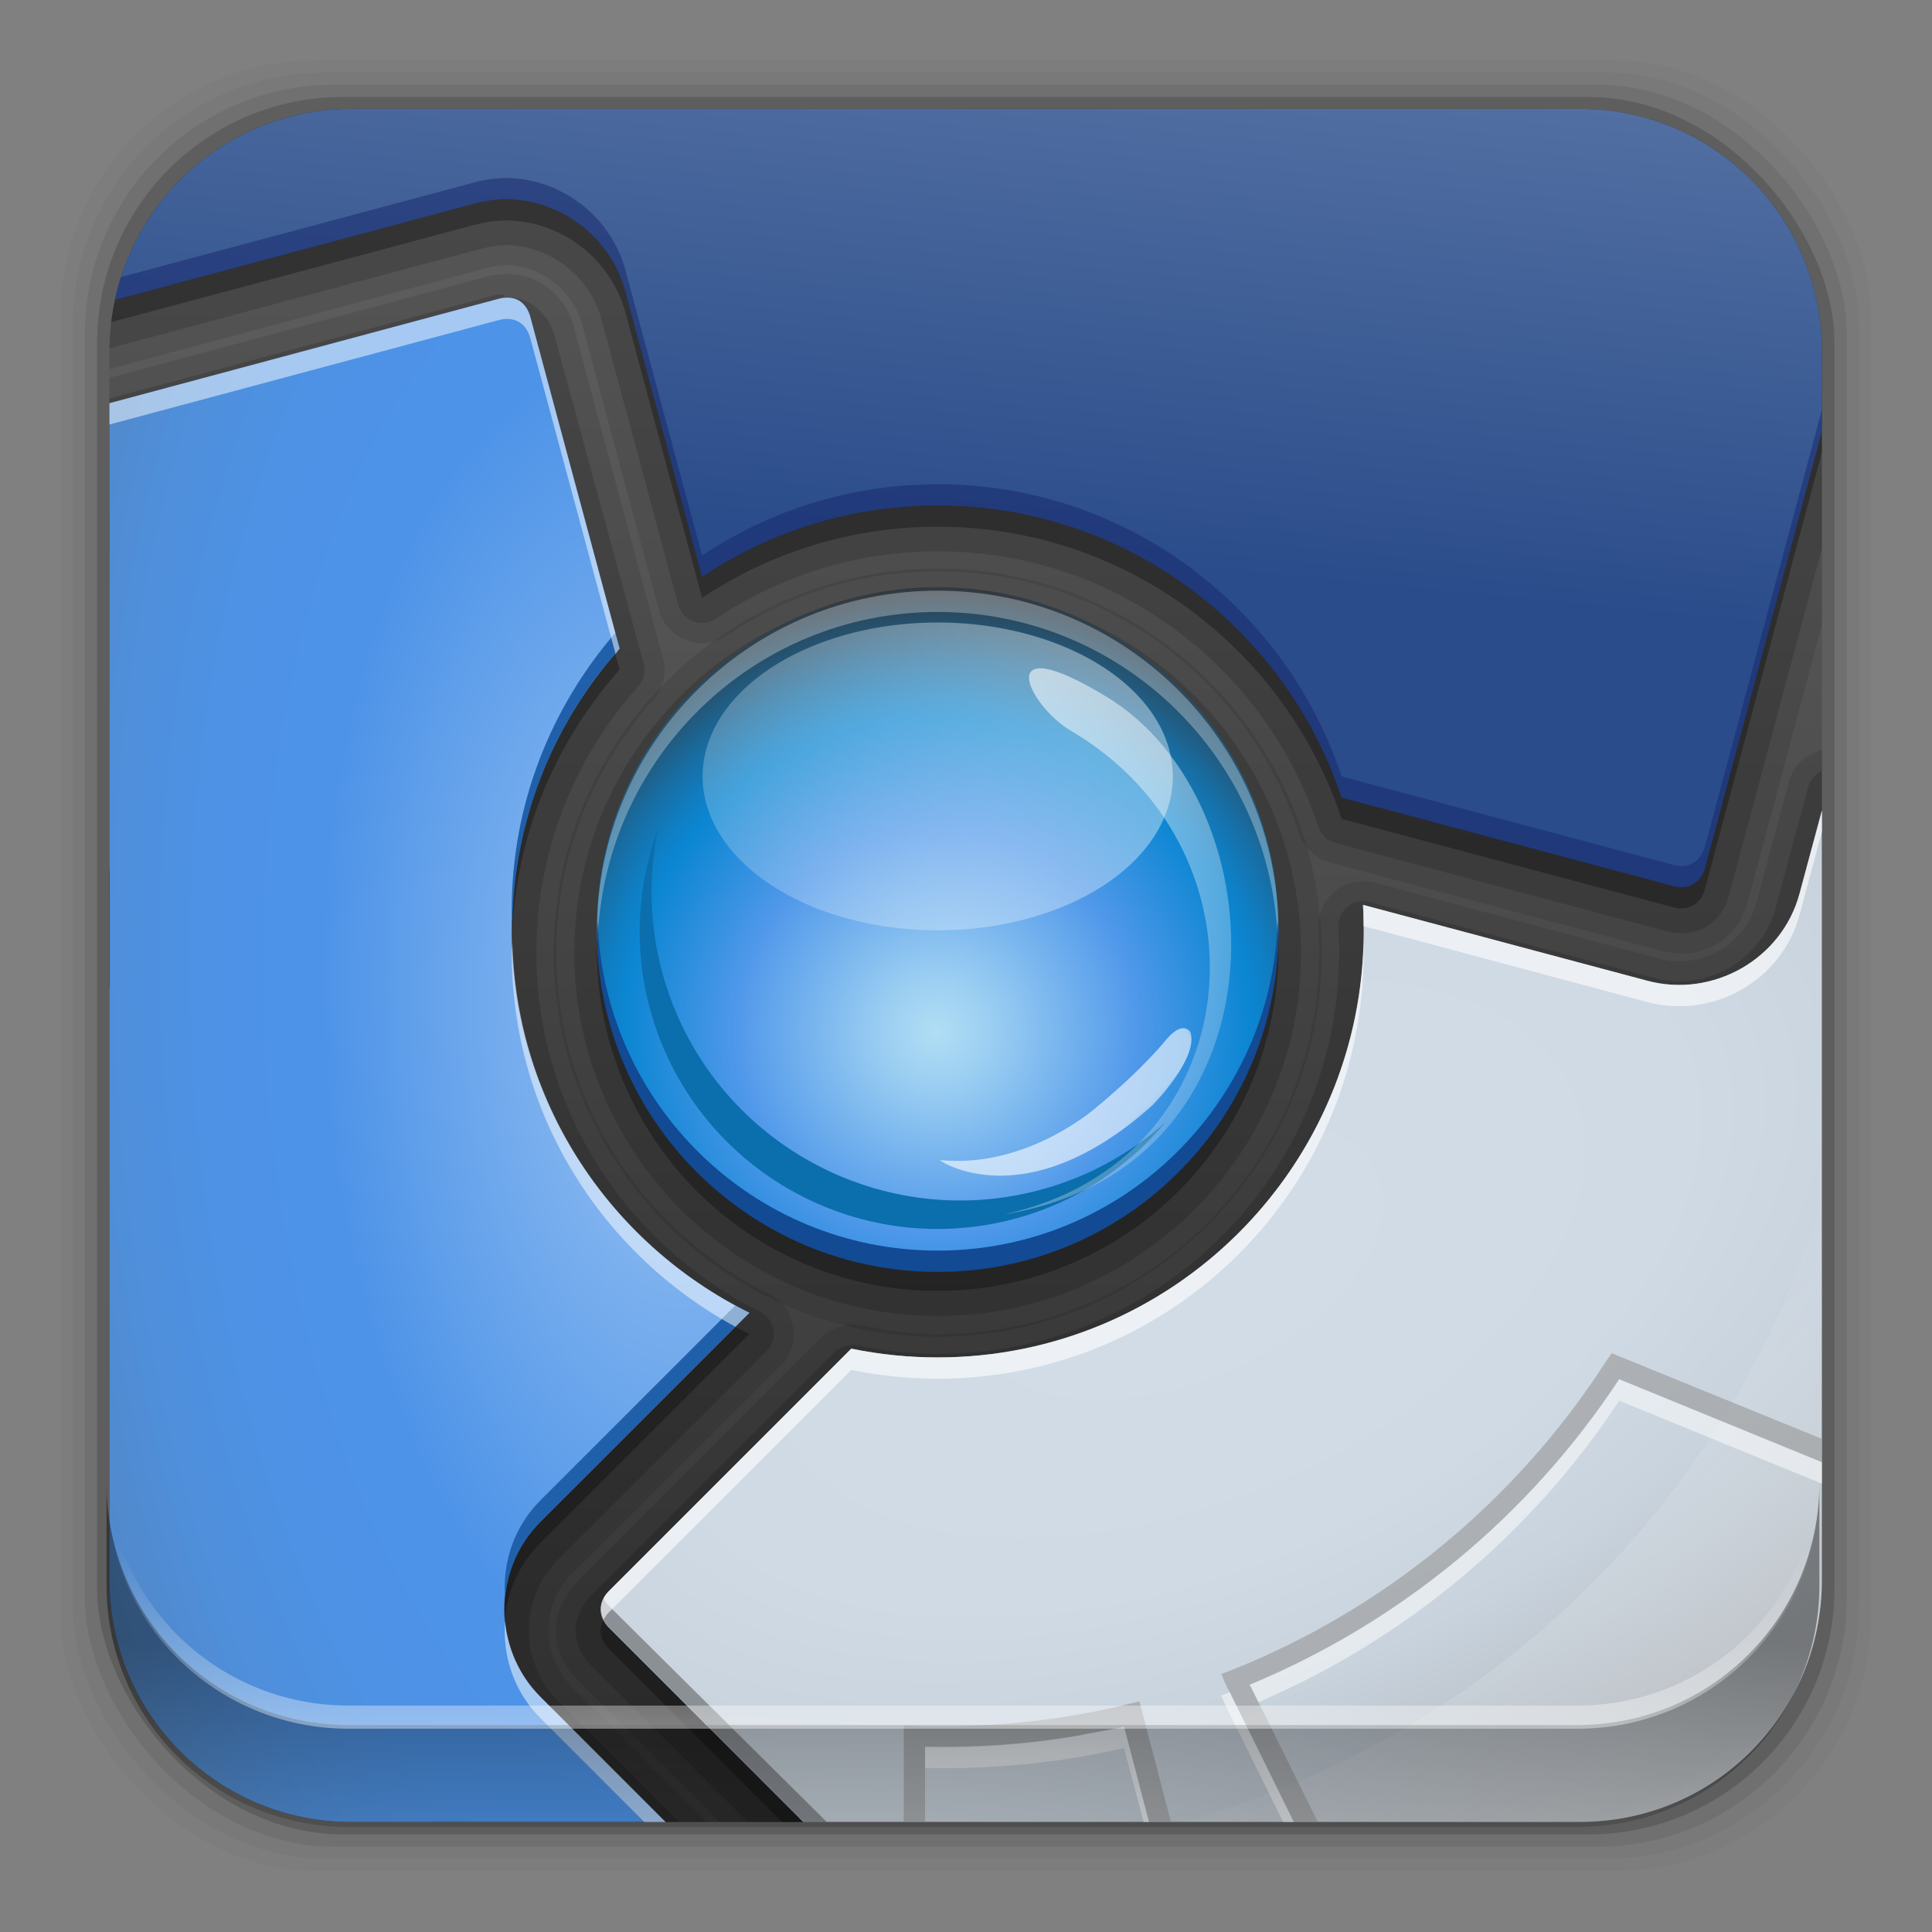 <?xml version="1.0" encoding="UTF-8" standalone="no"?>
<svg
   xmlns:dc="http://purl.org/dc/elements/1.1/"
   xmlns:cc="http://creativecommons.org/ns#"
   xmlns:rdf="http://www.w3.org/1999/02/22-rdf-syntax-ns#"
   xmlns:svg="http://www.w3.org/2000/svg"
   xmlns="http://www.w3.org/2000/svg"
   xmlns:xlink="http://www.w3.org/1999/xlink"
   xmlns:sodipodi="http://sodipodi.sourceforge.net/DTD/sodipodi-0.dtd"
   xmlns:inkscape="http://www.inkscape.org/namespaces/inkscape"
   height="96"
   width="96"
   id="svg447"
   version="1.1"
   inkscape:version="0.91 r13725"
   sodipodi:docname="chromium-browser2.svg">
  <rect width="100%" height="100%" fill="#808080" stroke="none"/>
  <sodipodi:namedview
     pagecolor="#ffffff"
     bordercolor="#666666"
     borderopacity="1"
     objecttolerance="10"
     gridtolerance="10"
     guidetolerance="10"
     inkscape:pageopacity="0"
     inkscape:pageshadow="2"
     inkscape:window-width="640"
     inkscape:window-height="480"
     id="namedview617"
     showgrid="false"
     inkscape:zoom="2.4583333"
     inkscape:cx="48"
     inkscape:cy="48"
     inkscape:current-layer="svg447" />
  <defs
     id="defs449">
    <mask
       id="mask3787">
      <g
         clip-path="url(#clipPath3769)"
         id="g452">
        <path
           d="m189.13 356.08h33.081v-77.999h-33.081v77.999z"
           id="path454" />
        <g
           clip-path="url(#clipPath3773)"
           id="g456">
          <path
             d="m222.21 356.08s-29.5-4.584-33-54.333c0 0-0.081-18.999 6.833-22.499 0 0 3.834-1.167 3.417 6.333 0 0-1.083 10.501 0.917 28.418 0 0 2.083 26.666 21.833 42.081"
             fill="url(#linearGradient3781)"
             id="path458" />
        </g>
      </g>
    </mask>
    <clipPath
       id="clipPath3769">
      <path
         d="m189.21 356.08h33v-76.898h-33v76.898z"
         id="path461" />
    </clipPath>
    <clipPath
       id="clipPath3773">
      <path
         d="m189.13 356.08h33.081v-77.999h-33.081v77.999z"
         id="path464" />
    </clipPath>
    <linearGradient
       gradientUnits="userSpaceOnUse"
       id="linearGradient3781"
       gradientTransform="matrix(13.958 29.902 29.902 -13.958 199.79 311.26)">
      <stop
         stop-color="#353435"
         id="stop467" />
      <stop
         stop-color="#7d7e81"
         offset="1"
         id="stop469" />
    </linearGradient>
    <clipPath
       id="clipPath5400">
      <path
         d="m-5.242 19.004 37.351-10.156 8.846 10.812 36.696 15.726 15.071-19.33 1.639 39.644-9.502 2.294-10.485-3.932-12.45 20.314-21.624 5.242 13.433 17.365-25.884-1.638-8.518-13.106 8.191-18.02-6.553-15.727 3.932-20.969-28.833 4.915-1.31-13.434z"
         id="path472" />
    </clipPath>
    <linearGradient
       x2="0"
       y1="90"
       y2="5.988"
       gradientUnits="userSpaceOnUse"
       id="linearGradient15003">
      <stop
         stop-color="#333"
         id="stop475" />
      <stop
         stop-color="#636363"
         offset="1"
         id="stop477" />
    </linearGradient>
    <linearGradient
       x1="57.28"
       x2="53.966"
       y1="-3.604"
       y2="30.582"
       gradientUnits="userSpaceOnUse"
       id="linearGradient15005"
       gradientTransform="matrix(1.058,0,0,1.058,-2.702,951.85)">
      <stop
         stop-color="#647fad"
         id="stop480" />
      <stop
         stop-color="#2a4c8a"
         offset="1"
         id="stop482" />
    </linearGradient>
    <radialGradient
       cy="53.37"
       r="16.578"
       gradientUnits="userSpaceOnUse"
       id="radialGradient15007"
       cx="35.36"
       gradientTransform="matrix(2.304,-0.12,0.235,4.513,-59.29,770.79)">
      <stop
         stop-color="#93bef2"
         id="stop485" />
      <stop
         stop-color="#80b3ef"
         offset="0.143"
         id="stop487" />
      <stop
         stop-color="#5095e8"
         offset="0.432"
         id="stop489" />
      <stop
         stop-color="#4d93e8"
         offset="0.449"
         id="stop491" />
      <stop
         stop-color="#4d92e5"
         offset="0.601"
         id="stop493" />
      <stop
         stop-color="#4f8fdb"
         offset="0.716"
         id="stop495" />
      <stop
         stop-color="#5189cb"
         offset="0.819"
         id="stop497" />
      <stop
         stop-color="#5286c3"
         offset="0.857"
         id="stop499" />
    </radialGradient>
    <radialGradient
       cy="63.09"
       r="28.913"
       gradientUnits="userSpaceOnUse"
       id="radialGradient15009"
       cx="59.23"
       gradientTransform="matrix(1.914,-0.798,0.455,1.09,-82.04,997.4)">
      <stop
         stop-color="#d1dce7"
         offset="0.091"
         id="stop502" />
      <stop
         stop-color="#cfdae5"
         offset="0.444"
         id="stop504" />
      <stop
         stop-color="#c9d3dd"
         offset="0.636"
         id="stop506" />
      <stop
         stop-color="#c0c9d2"
         offset="0.747"
         id="stop508" />
      <stop
         stop-color="#a9afb5"
         offset="0.941"
         id="stop510" />
      <stop
         stop-color="#a1a6ab"
         offset="1"
         id="stop512" />
    </radialGradient>
    <radialGradient
       cy="43.45"
       r="16"
       gradientUnits="userSpaceOnUse"
       id="radialGradient15011"
       cx="48"
       gradientTransform="matrix(1.409,0,0,-1.408,-19.563,1068.8)">
      <stop
         stop-color="#b1def4"
         id="stop515" />
      <stop
         stop-color="#9bcef2"
         offset="0.12"
         id="stop517" />
      <stop
         stop-color="#62a5ec"
         offset="0.37"
         id="stop519" />
      <stop
         stop-color="#5098ea"
         offset="0.442"
         id="stop521" />
      <stop
         stop-color="#0b86d2"
         offset="0.691"
         id="stop523" />
      <stop
         stop-color="#0f7fc5"
         offset="0.732"
         id="stop525" />
      <stop
         stop-color="#186da2"
         offset="0.808"
         id="stop527" />
      <stop
         stop-color="#274f69"
         offset="0.91"
         id="stop529" />
      <stop
         stop-color="#363232"
         offset="1"
         id="stop531" />
    </radialGradient>
    <linearGradient
       x1="93.59"
       x2="74.2"
       y1="94.93"
       y2="73.32"
       gradientUnits="userSpaceOnUse"
       id="linearGradient15013"
       gradientTransform="matrix(1.058 0 0 1.058 -2.702 951.85)">
      <stop
         stop-color="#fff"
         id="stop534" />
      <stop
         stop-color="#fff"
         stop-opacity="0"
         offset="1"
         id="stop536" />
    </linearGradient>
    <linearGradient
       x1="41.37"
       x2="42.26"
       xlink:href="#linearGradient15013"
       y1="54.806"
       y2="23.16"
       gradientUnits="userSpaceOnUse"
       id="linearGradient15015"
       gradientTransform="matrix(-0.529,0.916,-0.916,-0.529,117.29,984.39)" />
    <linearGradient
       x2="0"
       xlink:href="#linearGradient15013"
       y1="63.867"
       y2="27.04"
       gradientUnits="userSpaceOnUse"
       id="linearGradient15017"
       gradientTransform="matrix(0.73,0,0,-0.478,13.05,1017.9)" />
    <clipPath
       clipPathUnits="userSpaceOnUse"
       id="clipPath15019">
      <path
         d="m18.969 961.77c-6.668 0-12.031 5.394-12.031 12.062v61.031c0 6.668 5.363 12.031 12.031 12.031h61.031c6.668 0 12.031-5.363 12.031-12.031v-61.031c0-6.668-5.363-12.062-12.031-12.062h-61.031z"
         id="path541" />
    </clipPath>
    <linearGradient
       inkscape:collect="always"
       xlink:href="#linearGradient15013"
       id="linearGradient10457"
       gradientUnits="userSpaceOnUse"
       gradientTransform="matrix(1.058,0,0,1.058,-2.702,951.85)"
       x1="93.59"
       y1="94.93"
       x2="74.2"
       y2="73.32" />
    <linearGradient
       inkscape:collect="always"
       xlink:href="#linearGradient14231"
       id="linearGradient14237"
       x1="50.708"
       y1="81.682"
       x2="50.708"
       y2="96.54"
       gradientUnits="userSpaceOnUse" />
    <linearGradient
       inkscape:collect="always"
       id="linearGradient14231">
      <stop
         style="stop-color:#000000;stop-opacity:1;"
         offset="0"
         id="stop14233" />
      <stop
         style="stop-color:#000000;stop-opacity:0;"
         offset="1"
         id="stop14235" />
    </linearGradient>
    <linearGradient
       inkscape:collect="always"
       xlink:href="#linearGradient14239"
       id="linearGradient14245"
       x1="49.877"
       y1="87.938"
       x2="49.877"
       y2="76.72"
       gradientUnits="userSpaceOnUse" />
    <linearGradient
       inkscape:collect="always"
       id="linearGradient14239">
      <stop
         style="stop-color:#ffffff;stop-opacity:1;"
         offset="0"
         id="stop14241" />
      <stop
         style="stop-color:#ffffff;stop-opacity:0;"
         offset="1"
         id="stop14243" />
    </linearGradient>
  </defs>
  <rect
     style="fill-opacity:0.02"
     id="rect545"
     width="89.98"
     height="89.98"
     y="2.99"
     rx="12.724"
     x="3" />
  <rect
     style="fill-opacity:0.039"
     id="rect547"
     width="88.76"
     height="88.76"
     y="3.6"
     rx="12.552"
     x="3.608" />
  <rect
     style="fill-opacity:0.078"
     id="rect549"
     width="87.55"
     height="87.55"
     y="4.21"
     rx="12.38"
     x="4.216" />
  <rect
     style="fill-opacity:0.157"
     id="rect551"
     width="86.33"
     height="86.33"
     y="4.82"
     rx="12.208"
     x="4.824" />
  <g
     id="g553"
     transform="translate(-1.5,-956.36)"
     clip-path="url(#clipPath15019)">
    <g
       id="g555"
       transform="matrix(1.058,0,0,1.058,-2.702,951.85)">
      <path
         inkscape:connector-curvature="0"
         id="path557"
         d="m 48.106,11.011 c -1.283,0 -2.804,0.044 -4.487,0.186 0,0 -7.751,0.479 -15.675,5.104 0,0 -0.338,0.445 -0.338,2.105 0,0 -0.267,-0.149 -0.826,-0.149 -0.259,0 -0.585,0.046 -0.976,0.13 0,0 -1.496,0.326 -3.173,1.714 0,0 -12.207,8.827 -13.441,24.254 0,0 -0.411,3.513 0,7.023 0,0 1.988,28.103 33.49,33.437 0,0 4.442,0.538 5.744,-0.224 0,0 1.413,-0.091 1.934,-0.54 0,0 2.741,0.383 4.712,0.019 0,0 27.57,-3.438 31.669,-31.761 0,0 0.496,-2.926 0.113,-7.116 0,0 -0.656,-10.446 -7.209,-18.2 0,0 -0.163,-0.056 -0.3,-0.056 0,0 -7.089,-13.641 -26.939,-15.722 0,0 -1.652,-0.205 -4.299,-0.205 z m 0.582,72.687 c 0.242,0.061 0.486,0.115 0.732,0.168 -0.212,-0.046 -0.458,-0.098 -0.732,-0.168 z" />
      <rect
         style="fill:url(#linearGradient15003)"
         id="rect559"
         width="84"
         height="84"
         clip-path="url(#clipPath5400)"
         y="6"
         rx="6"
         x="6" />
    </g>
    <path
       style="color:#000000;opacity:0.1"
       inkscape:connector-curvature="0"
       id="path561"
       d="m 48.093,984.62 c -10.509,0 -19.081,8.572 -19.081,19.081 0,10.509 8.572,19.081 19.081,19.081 10.509,0 19.081,-8.572 19.081,-19.081 0,-10.509 -8.572,-19.081 -19.081,-19.081 z" />
    <path
       style="color:#000000;opacity:0.15"
       inkscape:connector-curvature="0"
       id="path563"
       d="m 48.093,985.64 c -9.963,0 -18.056,8.093 -18.056,18.056 0,9.963 8.093,18.056 18.056,18.056 9.963,0 18.056,-8.093 18.056,-18.056 0,-9.963 -8.093,-18.056 -18.056,-18.056 z" />
    <path
       style="color:#000000;opacity:0.3"
       inkscape:connector-curvature="0"
       id="path565"
       d="m 65.025,1003.7 a 16.932,16.932 0 0 1 -33.863,0 16.932,16.932 0 1 1 33.863,0 z" />
    <path
       style="opacity:0.1"
       inkscape:connector-curvature="0"
       id="path567"
       d="m 9.997,958.19 c -3.518,0 -6.349,2.832 -6.349,6.349 l 0,10.946 c 0.037,6e-5 0.096,1.2e-4 0.099,0 0.004,-1.4e-4 0.095,4.2e-4 0.099,0 0.004,-4.1e-4 0.128,6.7e-4 0.132,0 0.004,-6.6e-4 0.128,-0.032 0.132,-0.033 0.004,-9.2e-4 0.128,-0.032 0.132,-0.033 l 21.363,-5.721 c 0.452,-0.121 0.856,-0.178 1.157,-0.165 1.649,0.071 3.217,1.282 3.671,2.976 l 3.803,14.154 c 0.001,0 0.032,0.128 0.033,0.132 0.002,0 0.031,0.128 0.033,0.132 0.002,0 0.064,0.095 0.066,0.1 0.002,0 0.064,0.128 0.066,0.132 0.002,0 0.064,0.095 0.066,0.1 0.003,0 0.063,0.129 0.066,0.132 0.003,0 0.096,0.095 0.099,0.1 0.003,0 0.063,0.096 0.066,0.1 0.003,0 0.096,0.096 0.099,0.1 0.003,0 0.096,0.064 0.099,0.067 0.004,0 0.095,0.096 0.099,0.1 0.004,0 0.095,0.064 0.099,0.067 0.004,0 0.128,0.064 0.132,0.067 0.004,0 0.095,0.065 0.099,0.067 0.004,0 0.128,0.065 0.132,0.067 0.004,0 0.128,0.032 0.132,0.033 0.004,10e-4 0.095,0.065 0.099,0.067 0.004,10e-4 0.128,0.032 0.132,0.033 0.005,10e-4 0.128,0.033 0.132,0.033 0.005,8.4e-4 0.128,-5.3e-4 0.132,0 0.005,6.3e-4 0.128,0.033 0.132,0.033 0.005,3.2e-4 0.128,1.1e-4 0.132,0 0.005,0 0.128,3.2e-4 0.132,0 0.005,-2.1e-4 0.128,-0.033 0.132,-0.033 0.005,-5.3e-4 0.128,8.4e-4 0.132,0 0.005,-8.5e-4 0.128,-0.032 0.132,-0.033 0.005,-0.001 0.128,-0.032 0.132,-0.033 0.004,-10e-4 0.128,-0.065 0.132,-0.067 0.004,0 0.128,-0.031 0.132,-0.033 0.004,0 0.095,-0.065 0.099,-0.067 0.004,0 0.128,-0.064 0.132,-0.067 0.004,0 0.095,-0.064 0.099,-0.067 3.006,-2 6.569,-3.175 10.45,-3.175 8.392,0 15.46,5.463 17.957,12.996 a 0.997,0.997 0 0 0 0,0.033 c 0.002,0 0.064,0.095 0.066,0.1 0.002,0 0.031,0.128 0.033,0.132 0.002,0 0.064,0.128 0.066,0.132 0.002,0 0.064,0.095 0.066,0.1 0.003,0 0.096,0.128 0.099,0.132 0.003,0 0.063,0.095 0.066,0.1 0.003,0 0.096,0.095 0.099,0.1 0.003,0 0.096,0.096 0.099,0.1 0.003,0 0.096,0.096 0.099,0.1 0.004,0 0.095,0.064 0.099,0.067 0.004,0 0.095,0.064 0.099,0.067 0.004,0 0.128,0.096 0.132,0.1 0.004,0 0.095,0.065 0.099,0.067 0.004,0 0.128,0.032 0.132,0.033 0.004,0 0.128,0.065 0.132,0.067 0.004,0 0.128,0.032 0.132,0.033 l 16.502,4.392 c 0.881,0.236 1.891,0.184 2.745,-0.331 0.829,-0.5 1.328,-1.306 1.554,-2.149 l 4.167,-15.576 0,-20.999 c 0,-3.518 -2.832,-6.349 -6.349,-6.349 l -76.193,0 z m 16.27,11.806 c -0.143,0.012 -0.339,0.048 -0.529,0.099 l -22.091,5.92 0,64.717 c 0,3.518 2.832,6.349 6.349,6.349 l 26.72,0 c -0.017,-0.034 -0.064,-0.095 -0.066,-0.099 -0.003,0 -0.096,-0.128 -0.099,-0.132 -0.003,0 -0.096,-0.128 -0.099,-0.132 -0.004,0 -0.095,-0.128 -0.099,-0.132 a 0.997,0.997 0 0 0 -0.033,0 l -6.415,-6.415 c -1.529,-1.529 -1.529,-4.06 0,-5.589 l 10.384,-10.384 a 0.997,0.997 0 0 0 0.033,0 c 0.003,0 0.063,-0.096 0.066,-0.1 0.003,0 0.096,-0.095 0.099,-0.099 0.003,0 0.064,-0.095 0.066,-0.099 0.003,0 0.064,-0.095 0.066,-0.1 0.002,0 0.064,-0.128 0.066,-0.132 0.002,0 0.064,-0.095 0.066,-0.099 0.002,0 0.031,-0.128 0.033,-0.132 0.002,0 0.065,-0.095 0.066,-0.099 0.001,0 0.032,-0.128 0.033,-0.132 0.001,0 0.032,-0.128 0.033,-0.132 8.91e-4,0 -6.3e-4,-0.128 0,-0.132 6.29e-4,0 0.033,-0.128 0.033,-0.132 3.68e-4,0 -1.02e-4,-0.128 0,-0.132 1.03e-4,0 1.62e-4,-0.128 0,-0.132 -1.62e-4,0 4.26e-4,-0.095 0,-0.099 -4.25e-4,0 -0.032,-0.128 -0.033,-0.132 -6.88e-4,0 -0.032,-0.128 -0.033,-0.132 -9.48e-4,0 -0.032,-0.128 -0.033,-0.132 -0.001,0 -0.032,-0.128 -0.033,-0.132 -0.002,0 -0.031,-0.095 -0.033,-0.099 -0.002,0 -0.064,-0.128 -0.066,-0.132 -0.002,0 -0.031,-0.095 -0.033,-0.1 -0.002,0 -0.064,-0.128 -0.066,-0.132 -0.002,0 -0.097,-0.095 -0.099,-0.1 -0.003,0 -0.063,-0.095 -0.066,-0.099 -0.003,0 -0.063,-0.096 -0.066,-0.1 -0.003,0 -0.096,-0.096 -0.099,-0.099 -0.003,0 -0.096,-0.096 -0.099,-0.099 -0.003,0 -0.096,-0.063 -0.099,-0.067 -0.004,0 -0.095,-0.063 -0.099,-0.067 -0.004,0 -0.095,-0.096 -0.099,-0.099 -0.004,0 -0.128,-0.065 -0.132,-0.067 a 0.997,0.997 0 0 0 -0.033,0 c -6.251,-3.096 -10.582,-9.508 -10.582,-16.965 0,-4.839 1.844,-9.214 4.828,-12.566 0.003,0 0.063,-0.095 0.066,-0.1 0.003,0 0.096,-0.128 0.099,-0.132 0.003,0 0.064,-0.095 0.066,-0.1 0.003,0 0.064,-0.128 0.066,-0.132 0.002,0 0.064,-0.128 0.066,-0.132 0.002,0 0.031,-0.128 0.033,-0.132 0.002,0 0.065,-0.128 0.066,-0.132 0.001,0 0.032,-0.128 0.033,-0.132 0.001,0 0.032,-0.127 0.033,-0.132 7.97e-4,0 -4.89e-4,-0.127 0,-0.132 4.89e-4,0 0.033,-0.127 0.033,-0.132 1.8e-4,0 1.3e-4,-0.16 0,-0.165 -1.3e-4,0 -0.033,-0.127 -0.033,-0.132 -4.4e-4,0 7.48e-4,-0.127 0,-0.132 -7.48e-4,0 -0.032,-0.127 -0.033,-0.132 -0.001,0 -0.032,-0.128 -0.033,-0.132 l -4.431,-16.469 c -0.351,-1.31 -1.443,-2.412 -2.91,-2.579 -0.343,-0.039 -0.631,0.002 -0.595,0 0.003,-1.4e-4 -0.088,-0.012 -0.231,0 z m 65.842,5.556 c 0.087,0.044 0.198,0.099 0.198,0.099 -1e-5,0 0.022,0.053 0.033,0.066 -0.028,-0.015 -0.125,-0.109 -0.231,-0.165 z m -1.521,1.422 c 0.025,0.045 0.198,0.331 0.198,0.331 1.17e-4,1.4e-4 0.333,0.239 0.43,0.298 -0.054,-0.012 -0.132,-0.033 -0.132,-0.033 5.3e-5,2e-5 -0.218,-0.2 -0.298,-0.265 -0.014,-0.012 -0.066,-0.033 -0.066,-0.033 4.2e-5,5e-5 -0.132,-0.298 -0.132,-0.298 z m 0,0.298 c 2.11e-4,3.3e-4 0.165,0.198 0.165,0.198 -0.003,-0.002 -0.033,-10e-6 -0.033,0 1.8e-4,1.8e-4 -0.096,-0.15 -0.132,-0.198 z m 1.653,16.303 c -0.005,7.4e-4 -0.16,0.032 -0.165,0.033 -0.005,10e-4 -0.16,0.032 -0.165,0.033 -0.005,10e-4 -0.127,0.065 -0.132,0.067 -0.005,0 -0.16,0.064 -0.165,0.067 -0.005,0 -0.127,0.064 -0.132,0.067 -0.005,0 -0.127,0.064 -0.132,0.067 -0.005,0 -0.161,0.096 -0.165,0.1 -0.004,0 -0.095,0.095 -0.099,0.1 -0.004,0 -0.128,0.095 -0.132,0.1 -0.004,0 -0.095,0.128 -0.099,0.132 -0.004,0 -0.096,0.128 -0.099,0.132 -0.003,0 -0.096,0.127 -0.099,0.132 -0.003,0 -0.097,0.127 -0.099,0.132 -0.003,0 -0.064,0.16 -0.066,0.165 -0.002,0 -0.064,0.127 -0.066,0.132 -0.002,0 -0.032,0.16 -0.033,0.165 l -1.62,6.019 c -0.555,2.073 -2.74,3.337 -4.828,2.778 l -14.121,-3.77 c -0.004,0 -0.128,-0.032 -0.132,-0.033 -0.004,0 -0.128,-0.033 -0.132,-0.033 -0.004,-7e-4 -0.128,4e-4 -0.132,0 -0.005,-4e-4 -0.128,10e-5 -0.132,0 -0.005,-1e-4 -0.128,-1e-4 -0.132,0 -0.005,10e-5 -0.128,-4e-4 -0.132,0 -0.005,4e-4 -0.128,-8e-4 -0.132,0 -0.004,6e-4 -0.128,0.032 -0.132,0.033 -0.004,9e-4 -0.128,0.032 -0.132,0.033 -0.004,0 -0.095,0.032 -0.099,0.033 -0.004,0 -0.128,0.032 -0.132,0.033 -0.004,0 -0.128,0.065 -0.132,0.067 -0.004,0 -0.095,0.063 -0.099,0.067 -0.004,0 -0.128,0.063 -0.132,0.067 -0.004,0 -0.095,0.063 -0.099,0.067 -0.004,0 -0.096,0.096 -0.099,0.099 -0.004,0 -0.096,0.063 -0.099,0.067 -0.003,0 -0.096,0.096 -0.099,0.1 -0.003,0 -0.096,0.095 -0.099,0.099 -0.003,0 -0.063,0.095 -0.066,0.099 -0.003,0 -0.097,0.095 -0.099,0.1 -0.003,0 -0.064,0.128 -0.066,0.132 -0.002,0 -0.064,0.095 -0.066,0.099 -0.002,0 -0.031,0.128 -0.033,0.132 -0.002,0 -0.065,0.095 -0.066,0.1 -0.002,0 -0.032,0.128 -0.033,0.132 -0.001,0 -0.032,0.128 -0.033,0.132 -0.001,0 -0.032,0.128 -0.033,0.132 -8.42e-4,0 -0.033,0.128 -0.033,0.132 -5.72e-4,0 2.98e-4,0.128 0,0.132 -2.99e-4,0 2.4e-5,0.128 0,0.132 -2.5e-5,0 -2.5e-4,0.128 0,0.132 0.023,0.369 0.033,0.77 0.033,1.19 0,10.485 -8.464,18.949 -18.949,18.949 -1.298,0 -2.594,-0.176 -3.836,-0.43 -0.109,-0.022 -0.194,-0.021 -0.265,-0.033 -0.035,-0.011 -0.059,-0.029 -0.099,-0.033 l -0.099,0 c -0.019,0 -0.031,-5e-4 -0.066,0 -0.035,5e-4 -0.164,0.033 -0.165,0.033 -3.18e-4,0 -0.105,0.048 -0.165,0.067 -0.022,0.011 -0.066,-1e-4 -0.066,0 -0.022,0 -0.031,0.033 -0.033,0.033 -0.009,0.011 -0.021,-0.011 -0.033,0 -0.033,0.011 -0.096,0.032 -0.099,0.033 -0.004,0 -0.128,0.032 -0.132,0.033 -0.004,0 -0.095,0.032 -0.099,0.033 -0.004,0 -0.095,0.064 -0.099,0.067 -0.004,0 -0.128,0.063 -0.132,0.067 -0.004,0 -0.096,0.031 -0.099,0.033 -0.004,0 -0.096,0.096 -0.099,0.099 -0.004,0 -0.096,0.063 -0.099,0.067 -0.003,0 -0.096,0.063 -0.099,0.067 -0.003,0 -0.045,0.078 -0.066,0.099 -0.004,0 -0.033,-5e-4 -0.033,0 l -12.004,12.037 c -0.627,0.627 -1.091,1.484 -1.091,2.48 0,0.997 0.481,1.837 1.091,2.447 l 7.242,7.242 48.745,0 c 3.518,0 6.349,-2.832 6.349,-6.349 l 0,-47.157 -0.066,0 c -0.004,1.1e-4 -0.095,-3.2e-4 -0.099,0 -0.004,3.2e-4 -0.128,-5.3e-4 -0.132,0 z" />
    <path
       style="opacity:0.15"
       inkscape:connector-curvature="0"
       id="path569"
       d="m 9.997,958.19 c -3.518,0 -6.349,2.832 -6.349,6.349 l 0,9.954 a 1.233,1.233 0 0 0 0.331,-0.033 l 21.363,-5.721 c 0.511,-0.137 1.003,-0.218 1.455,-0.198 2.094,0.091 4.027,1.577 4.597,3.704 l 3.803,14.154 a 1.233,1.233 0 0 0 1.885,0.695 c 3.16,-2.103 6.929,-3.34 11.012,-3.34 8.825,0 16.287,5.76 18.916,13.691 a 1.233,1.233 0 0 0 0.827,0.794 l 16.502,4.398 c 0.643,0.172 1.378,0.114 1.951,-0.232 0.573,-0.346 0.956,-0.928 1.124,-1.554 l 5.126,-19.147 0,-17.163 c 0,-3.518 -2.832,-6.349 -6.349,-6.349 l -76.193,0 z m 16.535,12.798 c -0.087,0.004 -0.29,0.002 -0.529,0.066 l -22.355,5.986 0,63.692 c 0,3.518 2.832,6.349 6.349,6.349 l 25.431,0 -6.217,-6.217 c -1.915,-1.915 -1.915,-5.063 0,-6.978 l 10.384,-10.384 a 1.233,1.233 0 0 0 -0.298,-1.951 c -6.577,-3.258 -11.145,-10.014 -11.145,-17.858 0,-5.09 1.923,-9.704 5.06,-13.228 a 1.233,1.233 0 0 0 0.265,-1.157 l -4.432,-16.31 c -0.245,-0.913 -1.072,-1.74 -2.05,-1.852 -0.237,-0.027 -0.376,-0.004 -0.463,0 z m 65.247,5.423 0.099,0.132 a 1.233,1.233 0 0 0 -0.562,0.397 c 0.075,-0.134 -0.019,-0.005 0.066,-0.132 0.085,-0.127 0.004,0.021 0.099,-0.099 0.095,-0.12 -0.004,0.013 0.099,-0.099 0.104,-0.113 -0.013,0.005 0.099,-0.099 0.112,-0.104 -0.021,-0.004 0.099,-0.099 z m 0.595,18.155 a 1.233,1.233 0 0 0 -1.025,0.893 l -1.62,6.019 c -0.698,2.606 -3.437,4.173 -6.052,3.472 l -14.121,-3.77 a 1.233,1.233 0 0 0 -1.554,1.257 c 0.025,0.399 0.033,0.823 0.033,1.257 0,11.022 -8.919,19.941 -19.941,19.941 -1.378,0 -2.738,-0.165 -4.035,-0.43 -0.412,-0.082 -0.391,-0.061 -0.132,0 a 1.233,1.233 0 0 0 -0.992,0.364 l -12.037,12.037 c -0.466,0.466 -0.794,1.113 -0.794,1.786 0,0.672 0.328,1.287 0.794,1.753 l 7.937,7.937 47.356,0 c 3.518,0 6.349,-2.832 6.349,-6.349 l 0,-46.165 a 1.233,1.233 0 0 0 -0.165,0 z" />
    <path
       style="opacity:0.3"
       inkscape:connector-curvature="0"
       id="path571"
       d="m 9.997,959.25 c -3.518,0 -6.349,2.832 -6.349,6.349 l 0,7.672 21.363,-5.721 c 0.601,-0.161 1.235,-0.258 1.852,-0.231 2.631,0.114 5.01,1.943 5.721,4.597 l 3.803,14.154 c 3.354,-2.232 7.376,-3.538 11.707,-3.538 9.361,0 17.281,6.094 20.073,14.518 l 16.502,4.398 c 0.741,0.199 1.355,-0.182 1.554,-0.926 l 6.118,-22.851 a 0.584,0.584 0 0 1 0.198,-0.298 l 0,-11.773 c 0,-3.518 -2.832,-6.349 -6.349,-6.349 l -76.193,0 z m 16.601,12.963 c -0.089,0.004 -0.172,0.008 -0.265,0.033 l -22.686,6.085 0,63.461 c 0,3.518 2.832,6.349 6.349,6.349 l 24.769,0 -6.415,-6.415 c -2.391,-2.391 -2.391,-6.306 0,-8.697 l 10.384,-10.384 c -6.983,-3.458 -11.806,-10.629 -11.806,-18.949 0,-5.399 2.029,-10.316 5.357,-14.055 l -4.431,-16.469 c -0.152,-0.566 -0.507,-0.904 -0.992,-0.959 -0.081,-0.01 -0.176,-0.004 -0.265,0 z m 65.941,23.579 -1.62,6.019 c -0.875,3.267 -4.309,5.207 -7.573,4.332 l -14.121,-3.77 c 0.027,0.438 0.033,0.878 0.033,1.323 0,11.689 -9.476,21.165 -21.165,21.165 -1.461,0 -2.888,-0.148 -4.266,-0.43 l -0.033,0 -12.037,12.037 c -0.548,0.548 -0.548,1.271 0,1.819 l 9.855,9.855 44.578,0 c 3.518,0 6.349,-2.832 6.349,-6.349 l 0,-46 z" />
    <path
       inkscape:connector-curvature="0"
       style="fill:url(#linearGradient15005)"
       id="path573"
       d="m 9.997,958.19 c -3.518,0 -6.349,2.832 -6.349,6.349 l 0,7.672 21.363,-5.721 c 0.601,-0.161 1.235,-0.258 1.852,-0.231 2.631,0.114 5.01,1.943 5.721,4.597 l 3.803,14.154 c 3.354,-2.232 7.376,-3.538 11.707,-3.538 9.361,0 17.281,6.094 20.073,14.518 l 16.502,4.398 c 0.741,0.199 1.355,-0.182 1.554,-0.926 l 6.118,-22.851 a 0.584,0.584 0 0 1 0.198,-0.298 l 0,-11.773 c 0,-3.518 -2.832,-6.349 -6.349,-6.349 l -76.193,0 z" />
    <path
       inkscape:connector-curvature="0"
       style="fill:url(#radialGradient15007)"
       id="path575"
       d="m 26.862,971.16 c -0.162,-0.018 -0.343,-0.017 -0.529,0.033 l -22.686,6.085 0,63.461 c 0,3.518 2.832,6.349 6.349,6.349 l 24.769,0 -6.415,-6.415 c -2.391,-2.391 -2.391,-6.306 0,-8.697 l 10.384,-10.384 c -6.983,-3.458 -11.806,-10.629 -11.806,-18.949 0,-5.399 2.029,-10.316 5.357,-14.055 l -4.431,-16.469 c -0.152,-0.566 -0.507,-0.904 -0.992,-0.959 z" />
    <path
       inkscape:connector-curvature="0"
       style="fill:url(#radialGradient15009)"
       id="path577"
       d="m 92.539,994.74 -1.62,6.019 c -0.875,3.267 -4.309,5.207 -7.573,4.332 l -14.121,-3.77 c 0.027,0.438 0.033,0.878 0.033,1.323 0,11.689 -9.476,21.165 -21.165,21.165 -1.461,0 -2.888,-0.148 -4.266,-0.43 l -0.033,0 -12.037,12.037 c -0.548,0.548 -0.548,1.271 0,1.819 l 9.855,9.855 44.578,0 c 3.518,0 6.349,-2.832 6.349,-6.349 l 0,-46 z" />
    <path
       style="opacity:0.5;fill:#16266a"
       inkscape:connector-curvature="0"
       id="path579"
       d="m 26.862,965.21 c -0.617,-0.027 -1.251,0.07 -1.852,0.231 l -21.363,5.721 0,1.058 21.363,-5.721 c 0.601,-0.161 1.235,-0.258 1.852,-0.231 2.631,0.114 5.01,1.943 5.721,4.597 l 3.803,14.154 c 3.354,-2.232 7.376,-3.538 11.707,-3.538 9.361,0 17.281,6.094 20.073,14.518 l 16.502,4.398 c 0.741,0.199 1.355,-0.182 1.554,-0.926 l 6.118,-22.851 a 0.584,0.584 0 0 1 0.198,-0.298 l 0,-1.058 a 0.584,0.584 0 0 0 -0.198,0.298 l -6.118,22.851 c -0.199,0.744 -0.813,1.125 -1.554,0.926 l -16.502,-4.398 c -2.792,-8.424 -10.713,-14.518 -20.073,-14.518 -4.331,0 -8.353,1.306 -11.707,3.538 l -3.803,-14.154 c -0.711,-2.654 -3.09,-4.483 -5.721,-4.597 z" />
    <path
       style="fill:#205fa9"
       inkscape:connector-curvature="0"
       id="path581"
       d="m 32.087,987.79 c -3.199,3.707 -5.159,8.509 -5.159,13.79 0,0.188 0.028,0.375 0.033,0.562 0.12,-5.204 2.099,-9.934 5.324,-13.559 l -0.198,-0.794 z m 5.953,33.434 -9.689,9.69 c -1.32,1.32 -1.89,3.092 -1.753,4.828 0.131,-1.374 0.707,-2.724 1.753,-3.77 l 10.384,-10.384 c -0.234,-0.116 -0.466,-0.24 -0.694,-0.364 z" />
    <path
       style="opacity:0.5;fill:#4d4d4d"
       inkscape:connector-curvature="0"
       id="path583"
       d="m 69.225,1001.3 c 0.015,0.241 0.028,0.485 0.033,0.728 0.003,-0.154 0,-0.308 0,-0.463 0,-0.089 6.01e-4,-0.176 0,-0.265 l -0.033,0 z m -37.733,34.459 c -0.245,0.476 -0.166,1.025 0.265,1.455 l 9.855,9.855 1.147,8e-4 -11.002,-10.914 c -0.125,-0.125 -0.197,-0.258 -0.265,-0.397 z" />
    <path
       style="opacity:0.6;fill:#ffffff"
       inkscape:connector-curvature="0"
       id="path585"
       d="m 92.539,994.74 -1.62,6.019 c -0.875,3.267 -4.309,5.207 -7.573,4.332 l -14.121,-3.77 c 0.022,0.35 0.031,0.704 0.033,1.058 l 14.088,3.77 c 3.264,0.875 6.698,-1.065 7.573,-4.332 l 1.62,-6.019 0,-1.058 z m -23.281,8.367 c -0.246,11.475 -9.631,20.702 -21.165,20.702 -1.461,0 -2.888,-0.148 -4.266,-0.43 l -0.033,0 -12.037,12.037 c -0.423,0.423 -0.495,0.951 -0.265,1.422 0.067,-0.131 0.147,-0.246 0.265,-0.364 l 12.037,-12.037 0.033,0 c 1.378,0.282 2.805,0.43 4.266,0.43 11.689,0 21.165,-9.476 21.165,-21.165 0,-0.2 0.004,-0.397 0,-0.595 z" />
    <path
       style="opacity:0.5;fill:#ffffff"
       inkscape:connector-curvature="0"
       id="path587"
       d="m 26.598,971.16 c -0.089,0.004 -0.172,0.008 -0.265,0.033 l -22.686,6.085 0,1.058 22.686,-6.085 c 0.186,-0.05 0.367,-0.051 0.529,-0.033 0.485,0.056 0.84,0.393 0.992,0.959 l 4.233,15.675 c 0.072,-0.084 0.125,-0.182 0.198,-0.265 l -4.431,-16.469 c -0.152,-0.566 -0.507,-0.904 -0.992,-0.959 -0.081,-0.01 -0.176,-0.004 -0.265,0 z m 0.364,32.045 c -0.004,0.165 -0.033,0.33 -0.033,0.496 0,8.042 4.505,15.005 11.111,18.585 l 0.694,-0.694 c -6.825,-3.38 -11.561,-10.307 -11.773,-18.387 z m -0.364,33.698 c -0.136,1.735 0.434,3.51 1.753,4.828 l 5.357,5.357 1.058,0 -6.415,-6.415 c -1.046,-1.046 -1.622,-2.396 -1.753,-3.77 z" />
    <path
       inkscape:connector-curvature="0"
       style="color:#000000;fill:url(#radialGradient15011)"
       id="path589"
       d="m 65.025,1002.6 a 16.932,16.932 0 1 0 -33.863,0 16.932,16.932 0 0 0 33.863,0 z" />
    <path
       style="color:#000000;opacity:0.3;fill:#ffffff"
       inkscape:connector-curvature="0"
       id="path591"
       d="m 48.093,985.71 c -9.351,0 -16.932,7.58 -16.932,16.932 0,0.18 0.028,0.35 0.033,0.529 0.284,-9.102 7.727,-16.403 16.899,-16.403 9.171,0 16.615,7.3 16.899,16.403 0.006,-0.179 0.033,-0.349 0.033,-0.529 0,-9.351 -7.581,-16.932 -16.932,-16.932 z" />
    <path
       style="color:#000000;fill:#124a93"
       inkscape:connector-curvature="0"
       id="path593"
       d="m 31.195,1002.1 c -0.006,0.178 -0.033,0.349 -0.033,0.529 0,9.351 7.581,16.932 16.932,16.932 9.351,0 16.932,-7.581 16.932,-16.932 0,-0.18 -0.028,-0.351 -0.033,-0.529 -0.284,9.102 -7.727,16.402 -16.899,16.402 -9.171,0 -16.615,-7.3 -16.899,-16.402 z" />
    <path
       inkscape:connector-curvature="0"
       style="color:#000000;opacity:0.5;fill:url(#linearGradient10457)"
       id="path595"
       d="m 92.539,1014.2 c -4.176,16.04 -16.799,28.662 -32.838,32.838 l 26.489,0 c 3.518,0 6.349,-2.832 6.349,-6.349 l 0,-26.489 z" />
    <path
       style="color:#000000;opacity:0.623;fill:#999999"
       inkscape:connector-curvature="0"
       id="path597"
       d="m 81.593,1023.6 -0.265,0.364 c -4.484,6.983 -11.019,12.344 -18.618,15.377 l -0.529,0.198 0.231,0.529 3.472,7.011 1.19,0 -3.472,-7.011 c 7.443,-3.092 13.863,-8.353 18.354,-15.179 l 10.582,4.332 0,-1.157 -10.549,-4.299 -0.397,-0.165 z m -23.48,17.296 -0.529,0.132 c -3.426,0.851 -7.001,1.201 -10.648,1.091 l -0.529,-0.033 0,0.562 0,4.431 1.058,0 0,-3.935 c 3.369,0.058 6.691,-0.243 9.888,-0.992 l 1.29,4.927 1.091,0 -1.488,-5.688 -0.132,-0.496 z" />
    <path
       style="color:#000000;opacity:0.5;fill:#ffffff"
       inkscape:connector-curvature="0"
       id="path599"
       d="m 81.957,1024.9 c -4.491,6.825 -10.91,12.087 -18.354,15.179 l 0.43,0.86 c 7.258,-3.115 13.521,-8.289 17.924,-14.98 l 10.582,4.332 0,-1.058 -10.582,-4.332 z m -19.346,15.543 -0.43,0.165 0.231,0.529 2.943,5.952 0.529,0 -3.274,-6.647 z m -5.258,1.72 c -0.585,0.141 -1.193,0.218 -1.786,0.331 -0.212,0.038 -0.416,0.097 -0.628,0.132 -2.441,0.419 -4.933,0.608 -7.474,0.562 l 0,1.025 c 3.369,0.058 6.691,-0.243 9.888,-0.992 l 1.025,3.869 0.265,0 -1.29,-4.927 z" />
    <path
       style="color:#000000;fill:#0b6ead"
       inkscape:connector-curvature="0"
       id="path601"
       d="m 59.435,1012.1 c -1.736,1.554 -3.844,2.742 -6.248,3.386 -8.186,2.193 -16.6,-2.664 -18.793,-10.85 -0.644,-2.405 -0.67,-4.824 -0.192,-7.104 -1.015,2.767 -1.24,5.849 -0.42,8.911 2.118,7.903 10.241,12.594 18.145,10.476 3.063,-0.821 5.619,-2.557 7.508,-4.819 z" />
    <g
       style="opacity:0.602"
       id="g603"
       transform="matrix(-0.125,-0.121,-0.12,0.124,118.66,996.73)"
       mask="url(#mask3787)">
      <g
         id="g605"
         clip-path="url(#clipPath3769)">
        <path
           style="fill:#ffffff"
           inkscape:connector-curvature="0"
           id="path607"
           transform="translate(222.21,356.07)"
           d="m 0,0 c 0,0 -29.5,-4.583 -33,-54.333 0,0 -0.081,-18.999 6.833,-22.499 0,0 3.834,-1.167 3.417,6.333 0,0 -1.083,10.501 0.917,28.418 0,0 2.083,26.666 21.833,42.081" />
      </g>
    </g>
    <path
       inkscape:connector-curvature="0"
       style="opacity:0.667;fill:url(#linearGradient15015)"
       id="path609"
       d="m 51.402,1016.7 c 14.324,-2.344 13.824,-20.423 5.074,-25.723 -5.744,-3.479 -3.927,0.425 -1.744,1.708 10.292,6.049 8.933,21.362 -3.33,24.014 z" />
    <path
       inkscape:connector-curvature="0"
       style="color:#000000;opacity:0.6;fill:url(#linearGradient15017)"
       id="path611"
       d="m 59.775,995.01 a 11.682,7.647 0 1 0 -23.363,0 11.682,7.647 0 0 0 23.363,0 z" />
  </g>
  <g
     id="g14291">
    <path
       d="m 5.292,73.685 0,5.066 c 0,6.668 5.365,12.032 12.032,12.032 l 61.049,0 c 6.668,0 12.032,-5.364 12.032,-12.032 l 0,-5.066 c 0,6.668 -5.364,12.032 -12.032,12.032 l -61.049,0 c -6.668,0 -12.032,-5.364 -12.032,-12.032 z"
       id="path64"
       inkscape:connector-curvature="0"
       style="opacity:0.4;fill:url(#linearGradient14237);fill-opacity:1" />
    <path
       inkscape:connector-curvature="0"
       id="path14214"
       d="m 5.293,72.718 0,1.15 c 0,6.668 5.363,12.031 12.031,12.031 l 61.049,0 c 6.668,0 12.031,-5.363 12.031,-12.031 l 0,-1.15 c 0,6.668 -5.364,12.031 -12.031,12.031 l -61.049,0 c -6.668,0 -12.031,-5.364 -12.031,-12.031 z"
       style="opacity:0.5;fill:url(#linearGradient14245);fill-opacity:1" />
  </g>
</svg>
